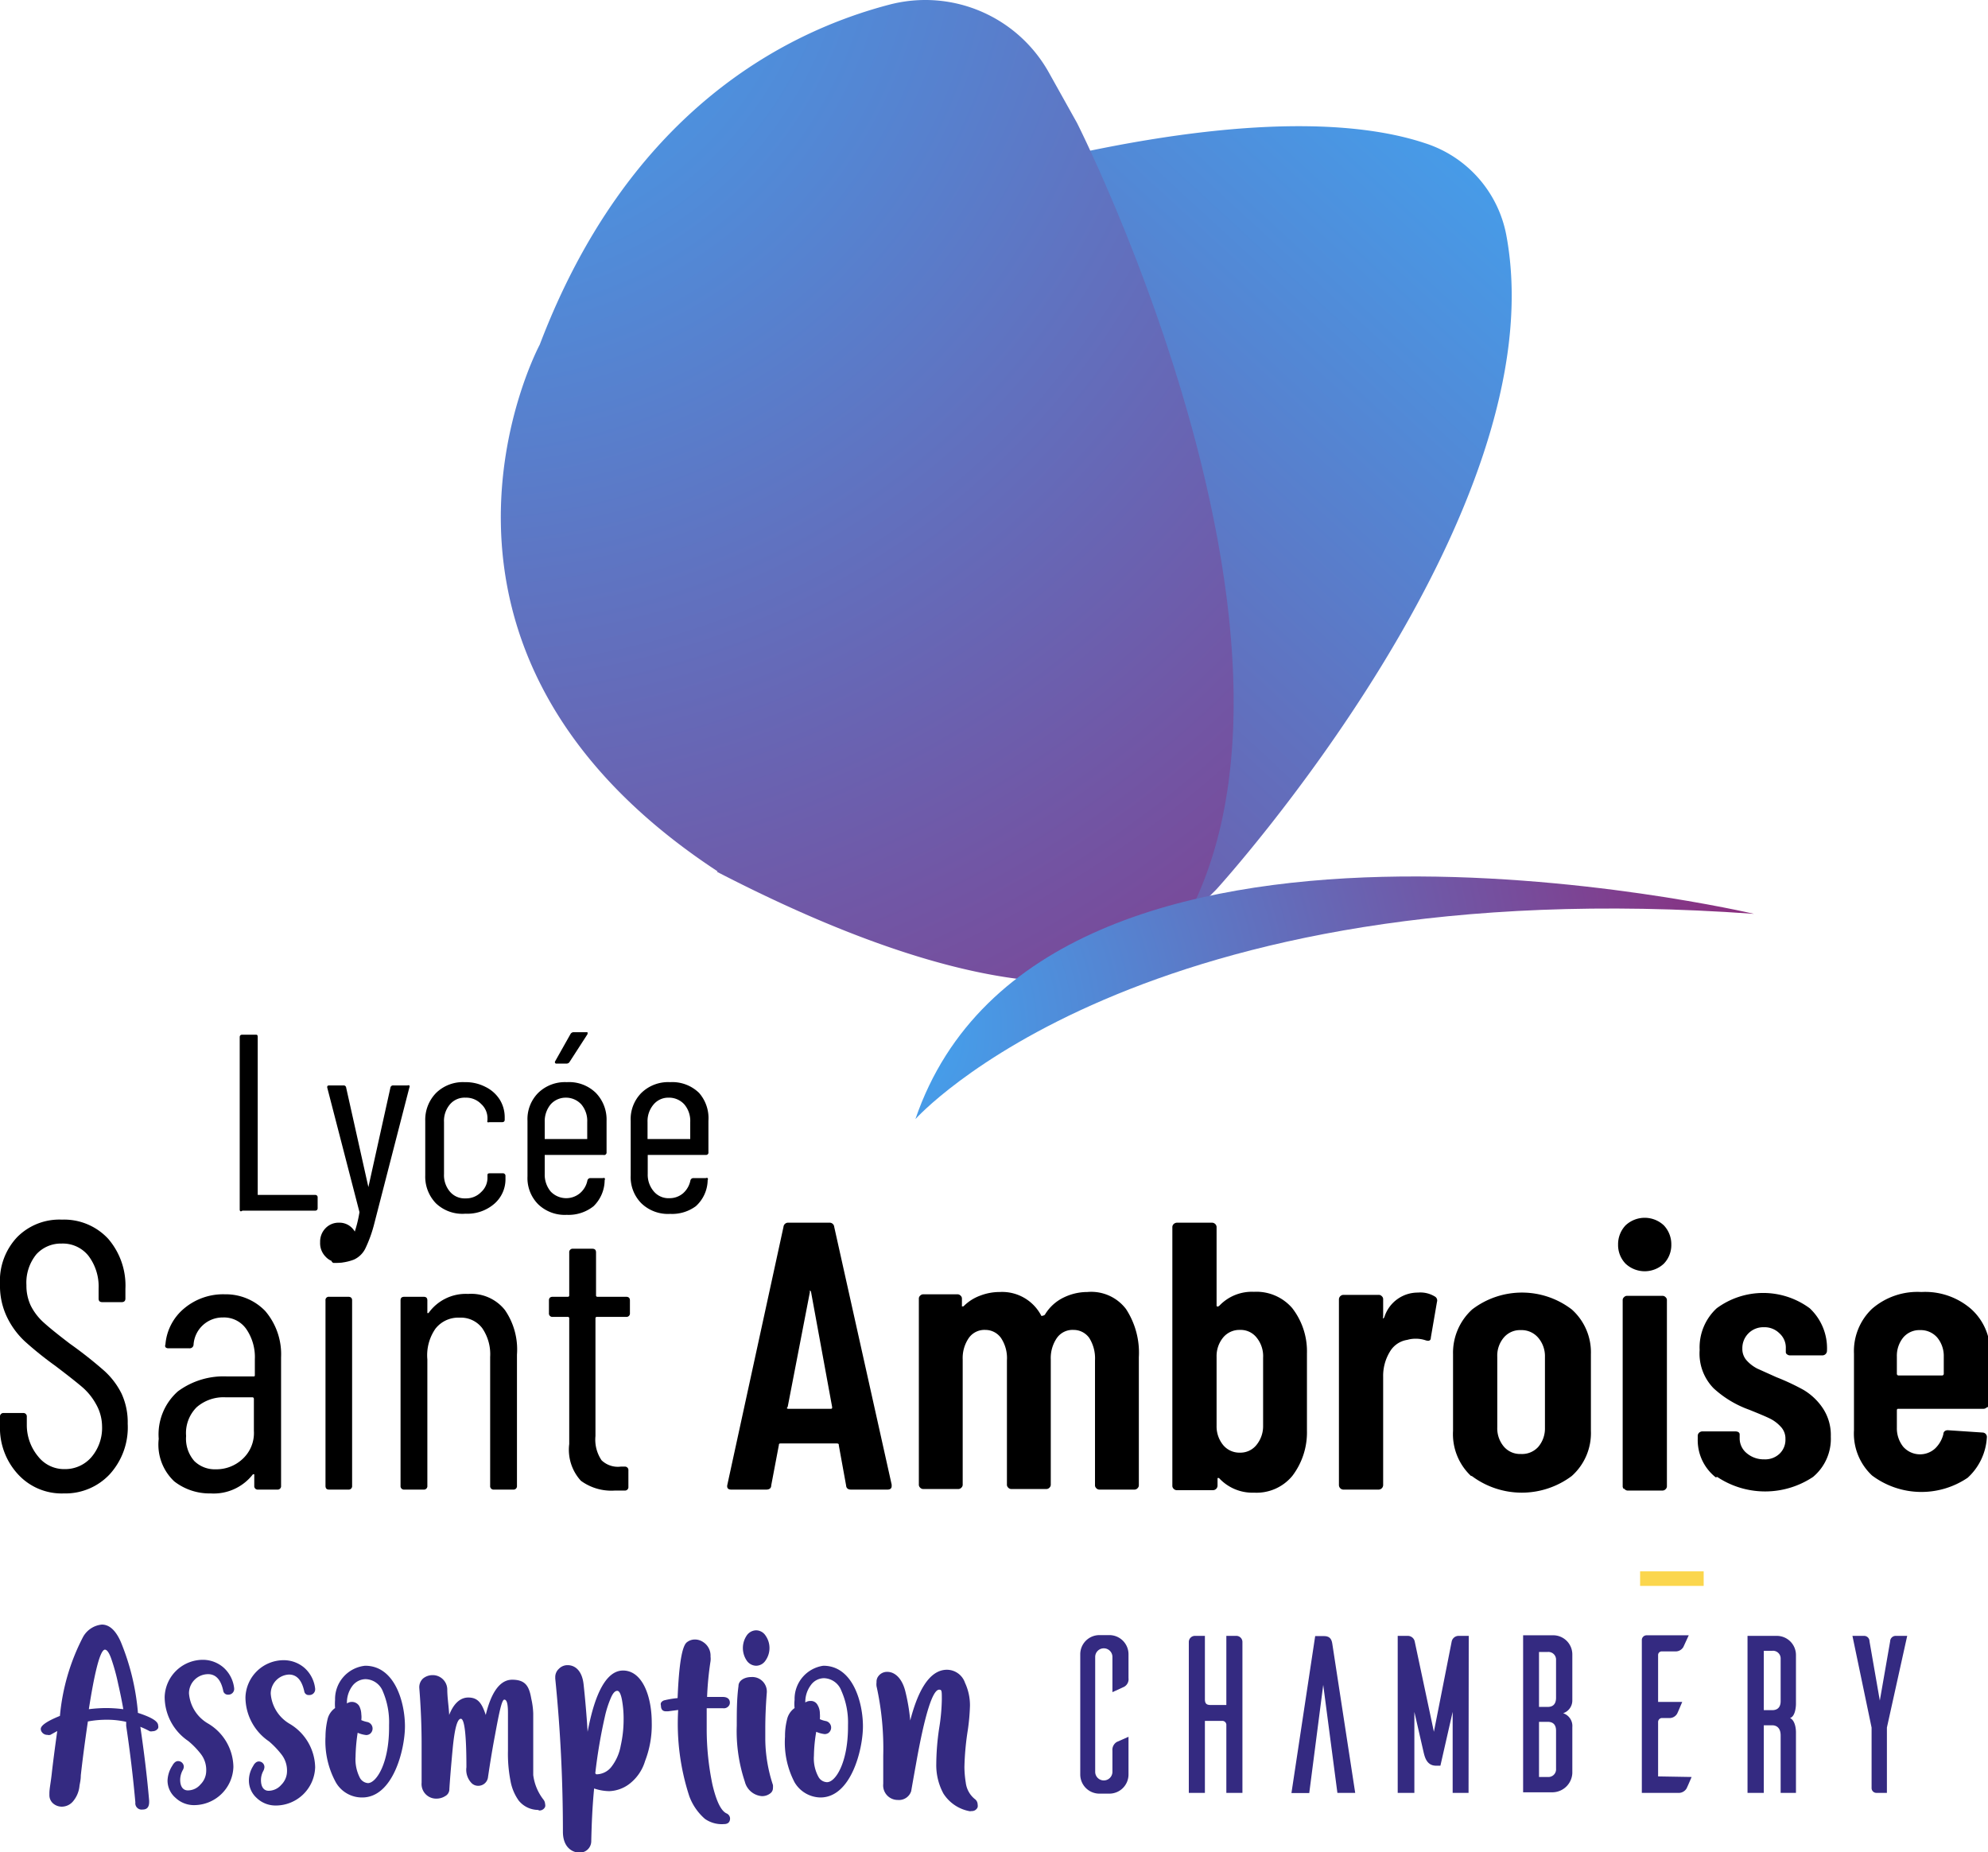<?xml version="1.0" encoding="UTF-8"?>
<svg xmlns="http://www.w3.org/2000/svg" xmlns:xlink="http://www.w3.org/1999/xlink" viewBox="0 0 103.83 96.74">
  <defs>
    <style>.cls-1{fill:#342a81;}.cls-2{fill:#fbd64d;}.cls-3{fill:url(#Nouvelle_nuance_de_dégradé_6);}.cls-4{fill:url(#Dégradé_sans_nom_2);}.cls-5{fill-rule:evenodd;fill:url(#Dégradé_sans_nom_2-2);}</style>
    <linearGradient id="Nouvelle_nuance_de_dégradé_6" x1="81.43" y1="1.45" x2="16.41" y2="72.18" gradientUnits="userSpaceOnUse">
      <stop offset="0" stop-color="#3fa8f4"></stop>
      <stop offset="1" stop-color="#971869"></stop>
    </linearGradient>
    <radialGradient id="Dégradé_sans_nom_2" cx="23.72" cy="-5.61" r="101.29" xlink:href="#Nouvelle_nuance_de_dégradé_6"></radialGradient>
    <radialGradient id="Dégradé_sans_nom_2-2" cx="45.2" cy="53.71" r="54.62" xlink:href="#Nouvelle_nuance_de_dégradé_6"></radialGradient>
  </defs>
  <g id="Calque_2" data-name="Calque 2">
    <g id="Logos">
      <path d="M.94,77A3.57,3.57,0,0,1,0,74.44V74a.18.18,0,0,1,.2-.2h1a.18.18,0,0,1,.2.2v.42A2.57,2.57,0,0,0,2,76.08a1.72,1.72,0,0,0,1.38.65,1.81,1.81,0,0,0,1.39-.62,2.35,2.35,0,0,0,.56-1.63A2.38,2.38,0,0,0,5,73.31a3.19,3.19,0,0,0-.7-.86c-.28-.24-.76-.62-1.42-1.12a18.27,18.27,0,0,1-1.58-1.27A4.24,4.24,0,0,1,.37,68.8,3.77,3.77,0,0,1,0,67.07a3.32,3.32,0,0,1,.9-2.46,3.1,3.1,0,0,1,2.33-.91,3.14,3.14,0,0,1,2.42,1,3.74,3.74,0,0,1,.9,2.62v.5c0,.13-.07.19-.2.19h-1c-.14,0-.2-.06-.2-.19v-.52a2.65,2.65,0,0,0-.53-1.71,1.71,1.71,0,0,0-1.4-.64,1.73,1.73,0,0,0-1.32.56,2.34,2.34,0,0,0-.52,1.61,2.45,2.45,0,0,0,.23,1.08,3,3,0,0,0,.69.89c.31.28.76.64,1.35,1.09A22,22,0,0,1,5.45,71.6a4,4,0,0,1,.9,1.19,3.57,3.57,0,0,1,.32,1.57A3.64,3.64,0,0,1,5.73,77a3.17,3.17,0,0,1-2.4,1A3.09,3.09,0,0,1,.94,77Z"></path>
      <path d="M13.85,68.47a3.47,3.47,0,0,1,.83,2.42V77.6a.18.18,0,0,1-.2.2h-1a.18.18,0,0,1-.2-.2V77s0,0,0,0,0,0-.07,0A2.59,2.59,0,0,1,11,78a3,3,0,0,1-1.9-.63,2.63,2.63,0,0,1-.81-2.22,3,3,0,0,1,1-2.48,4,4,0,0,1,2.57-.78h1.37c.06,0,.08,0,.08-.08V71a2.59,2.59,0,0,0-.45-1.59,1.42,1.42,0,0,0-1.22-.6,1.52,1.52,0,0,0-1.53,1.41.2.2,0,0,1-.22.2l-1.1,0a.2.2,0,0,1-.15-.06.17.17,0,0,1,0-.14,2.73,2.73,0,0,1,1-1.9,3.16,3.16,0,0,1,2.11-.72A2.86,2.86,0,0,1,13.85,68.47ZM12.67,76.2a1.84,1.84,0,0,0,.59-1.47V73.06s0-.08-.08-.08H11.79a2.14,2.14,0,0,0-1.51.51A1.9,1.9,0,0,0,9.72,75a1.77,1.77,0,0,0,.43,1.31,1.53,1.53,0,0,0,1.12.43A2,2,0,0,0,12.67,76.2Z"></path>
      <path d="M17,65.63a1,1,0,0,1-.28-.75,1,1,0,0,1,.28-.73.94.94,0,0,1,.71-.29.91.91,0,0,1,.69.29,1,1,0,0,1,.27.73,1.06,1.06,0,0,1-.27.75.89.89,0,0,1-.69.3A.91.91,0,0,1,17,65.63Zm0,12V67.92a.17.17,0,0,1,.19-.19h1c.13,0,.2.06.2.19V77.6a.18.18,0,0,1-.2.2h-1C17.05,77.8,17,77.73,17,77.6Z"></path>
      <path d="M26.37,68.42A3.63,3.63,0,0,1,27,70.75V77.6a.18.18,0,0,1-.2.2h-1a.18.18,0,0,1-.2-.2V70.87a2.4,2.4,0,0,0-.42-1.51A1.4,1.4,0,0,0,24,68.82a1.51,1.51,0,0,0-1.26.58A2.43,2.43,0,0,0,22.32,71V77.6a.18.18,0,0,1-.2.2h-1a.18.18,0,0,1-.2-.2V67.92c0-.13.06-.19.2-.19h1c.14,0,.2.06.2.19v.66a0,0,0,0,0,0,0,0,0,0,0,0,.06,0,2.39,2.39,0,0,1,2.07-1A2.25,2.25,0,0,1,26.37,68.42Z"></path>
      <path d="M32.7,68.78H31.18a.07.07,0,0,0-.08.08V75a1.92,1.92,0,0,0,.32,1.27,1.23,1.23,0,0,0,1,.33h.2a.18.18,0,0,1,.2.2v.85a.18.18,0,0,1-.2.2h-.5a2.7,2.7,0,0,1-1.78-.51,2.4,2.4,0,0,1-.61-1.92V68.86a.07.07,0,0,0-.08-.08h-.78a.18.18,0,0,1-.2-.2v-.66c0-.13.07-.19.2-.19h.78a.07.07,0,0,0,.08-.08V65.42a.18.18,0,0,1,.2-.2h1c.14,0,.2.06.2.2v2.23a.07.07,0,0,0,.08.08H32.7c.13,0,.2.06.2.19v.66A.18.18,0,0,1,32.7,68.78Z"></path>
      <path d="M44.19,77.58l-.38-2.09c0-.06,0-.1-.12-.1H40.8c-.08,0-.12,0-.12.08l-.4,2.11c0,.15-.1.22-.26.22H38.19c-.17,0-.24-.09-.2-.26l2.93-13.46a.24.24,0,0,1,.26-.22h2.13a.24.24,0,0,1,.26.22l3,13.46v.08c0,.12-.08.18-.22.18H44.45C44.29,77.8,44.2,77.73,44.19,77.58Zm-3-4h2.17c.08,0,.11,0,.1-.1l-1.1-6s0-.06-.06-.06,0,0,0,.06l-1.16,6C41.07,73.55,41.1,73.58,41.18,73.58Z"></path>
      <path d="M58.81,68.37a4.17,4.17,0,0,1,.67,2.52v6.67a.21.21,0,0,1-.07.17.22.22,0,0,1-.17.07H57.43a.22.22,0,0,1-.17-.07.21.21,0,0,1-.07-.17V71.05a2,2,0,0,0-.3-1.17,1,1,0,0,0-.82-.42,1,1,0,0,0-.87.42A1.85,1.85,0,0,0,54.88,71v6.53a.21.21,0,0,1-.07.17.22.22,0,0,1-.17.07H52.83a.22.22,0,0,1-.17-.07.21.21,0,0,1-.07-.17V71.05a1.89,1.89,0,0,0-.31-1.17,1,1,0,0,0-.81-.42,1,1,0,0,0-.87.42A1.85,1.85,0,0,0,50.28,71v6.53a.21.21,0,0,1-.07.17.22.22,0,0,1-.17.07H48.23a.22.22,0,0,1-.17-.07.21.21,0,0,1-.07-.17v-9.7a.2.2,0,0,1,.07-.16.22.22,0,0,1,.17-.07H50a.22.22,0,0,1,.17.07.2.2,0,0,1,.07.16v.32s0,.07,0,.08,0,0,.08,0a2.38,2.38,0,0,1,.9-.57,2.81,2.81,0,0,1,1-.18,2.3,2.3,0,0,1,2.17,1.25s.1,0,.18-.06a2.31,2.31,0,0,1,1-.91,2.82,2.82,0,0,1,1.22-.28A2.28,2.28,0,0,1,58.81,68.37Z"></path>
      <path d="M67.49,68.32a3.68,3.68,0,0,1,.77,2.35v4.06a3.75,3.75,0,0,1-.76,2.35,2.42,2.42,0,0,1-2,.88,2.37,2.37,0,0,1-1.83-.76.13.13,0,0,0-.08,0s0,0,0,.07v.32a.24.24,0,0,1-.24.24H61.47a.22.22,0,0,1-.17-.07.21.21,0,0,1-.07-.17V64.1a.22.22,0,0,1,.07-.17.26.26,0,0,1,.17-.07H63.3a.24.24,0,0,1,.17.07.22.22,0,0,1,.07.17v4.08s0,.06.05.06a.17.17,0,0,0,.11-.06,2.34,2.34,0,0,1,1.79-.71A2.47,2.47,0,0,1,67.49,68.32Zm-1.86,1.54a1.06,1.06,0,0,0-.87-.4,1.1,1.1,0,0,0-.88.4,1.53,1.53,0,0,0-.34,1v3.61a1.54,1.54,0,0,0,.34,1,1.1,1.1,0,0,0,.88.4,1.07,1.07,0,0,0,.87-.41,1.55,1.55,0,0,0,.34-1V70.91A1.53,1.53,0,0,0,65.63,69.86Z"></path>
      <path d="M74.93,67.71a.24.24,0,0,1,.12.29l-.32,1.86c0,.16-.1.2-.28.14a1.59,1.59,0,0,0-.51-.08,1.51,1.51,0,0,0-.44.06,1.27,1.27,0,0,0-.91.62,2.42,2.42,0,0,0-.35,1.31v5.65a.24.24,0,0,1-.24.24H70.17a.23.23,0,0,1-.17-.07.24.24,0,0,1-.07-.17v-9.7a.24.24,0,0,1,.24-.23H72a.21.21,0,0,1,.17.07.2.2,0,0,1,.07.16v.92a.1.1,0,0,0,0,.09s0,0,.06-.07a1.83,1.83,0,0,1,1.76-1.29A1.44,1.44,0,0,1,74.93,67.71Z"></path>
      <path d="M76.83,77.09a3,3,0,0,1-.94-2.36v-4a3.06,3.06,0,0,1,1-2.34,4.28,4.28,0,0,1,5.2,0,3,3,0,0,1,1,2.34v4a3,3,0,0,1-1,2.36,4.35,4.35,0,0,1-5.22,0Zm3.51-1.52a1.48,1.48,0,0,0,.35-1V70.87a1.48,1.48,0,0,0-.35-1,1.14,1.14,0,0,0-.91-.4,1.11,1.11,0,0,0-.89.39,1.46,1.46,0,0,0-.34,1v3.69a1.48,1.48,0,0,0,.34,1,1.11,1.11,0,0,0,.89.39A1.14,1.14,0,0,0,80.34,75.57Z"></path>
      <path d="M84.9,66a1.4,1.4,0,0,1-.39-1,1.43,1.43,0,0,1,.39-1,1.46,1.46,0,0,1,2,0,1.43,1.43,0,0,1,.39,1,1.4,1.4,0,0,1-.39,1,1.46,1.46,0,0,1-2,0Zm-.08,11.78a.21.21,0,0,1-.07-.17v-9.7a.2.2,0,0,1,.07-.16.22.22,0,0,1,.17-.07h1.83a.22.22,0,0,1,.17.07.2.2,0,0,1,.07.16v9.7a.21.21,0,0,1-.07.17.22.22,0,0,1-.17.07H85A.22.22,0,0,1,84.82,77.73Z"></path>
      <path d="M89.61,77.16a2.47,2.47,0,0,1-.94-2V75a.23.23,0,0,1,.07-.17.26.26,0,0,1,.17-.07h1.71c.16,0,.24.06.24.16v.18a1,1,0,0,0,.37.8,1.37,1.37,0,0,0,.91.32,1.09,1.09,0,0,0,.81-.3,1,1,0,0,0,.3-.76.89.89,0,0,0-.26-.66,1.88,1.88,0,0,0-.55-.41c-.2-.1-.56-.25-1.08-.46a5.46,5.46,0,0,1-1.86-1.12,2.59,2.59,0,0,1-.73-2,2.78,2.78,0,0,1,.89-2.18,4.09,4.09,0,0,1,4.86,0,2.86,2.86,0,0,1,.9,2.22.24.24,0,0,1-.24.24H93.51a.25.25,0,0,1-.17-.05.14.14,0,0,1-.07-.13v-.18a1,1,0,0,0-.33-.79,1.1,1.1,0,0,0-.82-.32A1.09,1.09,0,0,0,91,70.43a.89.89,0,0,0,.24.64,1.93,1.93,0,0,0,.54.41l1,.45a12,12,0,0,1,1.41.66,3.15,3.15,0,0,1,1,.94,2.53,2.53,0,0,1,.43,1.5,2.59,2.59,0,0,1-.93,2.11,4.51,4.51,0,0,1-5,0Z"></path>
      <path d="M103.76,73.51a.23.23,0,0,1-.17.07H99.17c-.07,0-.1,0-.1.1v.88a1.55,1.55,0,0,0,.33,1,1.17,1.17,0,0,0,1.66.1,1.56,1.56,0,0,0,.44-.76c0-.14.12-.21.25-.2l1.8.12a.23.23,0,0,1,.22.26,3.09,3.09,0,0,1-1,2.1,4.3,4.3,0,0,1-5-.12,3,3,0,0,1-.94-2.36v-4a3.05,3.05,0,0,1,.94-2.34,3.62,3.62,0,0,1,2.58-.88,3.66,3.66,0,0,1,2.59.88,3,3,0,0,1,1,2.34v2.65A.26.26,0,0,1,103.76,73.51ZM99.4,69.86a1.52,1.52,0,0,0-.33,1v.88a.09.09,0,0,0,.1.1h2.25a.09.09,0,0,0,.1-.1v-.88a1.51,1.51,0,0,0-.34-1,1.14,1.14,0,0,0-.9-.39A1.1,1.1,0,0,0,99.4,69.86Z"></path>
      <path d="M12.52,63.17v-9c0-.09.05-.13.14-.13h.67c.09,0,.13,0,.13.13v8.24a0,0,0,0,0,0,0h3a.12.12,0,0,1,.13.13v.56a.12.12,0,0,1-.13.13H12.66C12.57,63.3,12.52,63.26,12.52,63.17Z"></path>
      <path d="M17.33,65.9a.16.16,0,0,1,0-.09v-.54c0-.09,0-.14.07-.14h.06a1.15,1.15,0,0,0,.64-.14,1,1,0,0,0,.38-.52,6.58,6.58,0,0,0,.29-1.13.09.09,0,0,0,0-.05,0,0,0,0,1,0,0l-1.68-6.49v0c0-.07,0-.11.13-.11h.72a.13.13,0,0,1,.14.12l1.16,5.19s0,0,0,0,0,0,0,0l1.15-5.19a.14.14,0,0,1,.15-.12h.74a.18.18,0,0,1,.1,0,.11.11,0,0,1,0,.11l-1.83,7.1a6.88,6.88,0,0,1-.47,1.31,1.24,1.24,0,0,1-.6.58,2.61,2.61,0,0,1-1,.17h-.07S17.35,65.93,17.33,65.9Z"></path>
      <path d="M22.77,62.85a2,2,0,0,1-.56-1.46V58.54a2,2,0,0,1,.57-1.46,2,2,0,0,1,1.49-.56,2.25,2.25,0,0,1,1.09.25,1.83,1.83,0,0,1,.74.66,1.75,1.75,0,0,1,.26.92v.13c0,.09-.05.13-.14.13l-.67,0a.12.12,0,0,1-.09,0,.1.1,0,0,1,0-.09v-.1a1,1,0,0,0-.33-.76,1.09,1.09,0,0,0-.82-.33,1,1,0,0,0-.81.35,1.33,1.33,0,0,0-.31.92v2.72a1.33,1.33,0,0,0,.31.92,1,1,0,0,0,.81.35,1.09,1.09,0,0,0,.82-.33,1,1,0,0,0,.33-.76v-.09c0-.09,0-.13.13-.13h.67a.13.13,0,0,1,.14.14v.14a1.69,1.69,0,0,1-.58,1.31,2.15,2.15,0,0,1-1.51.52A2,2,0,0,1,22.77,62.85Z"></path>
      <path d="M31.51,60.32h-3s-.06,0-.06,0v1a1.37,1.37,0,0,0,.31.91,1.12,1.12,0,0,0,1.53.09,1.17,1.17,0,0,0,.39-.67.16.16,0,0,1,.15-.12l.66,0a.12.12,0,0,1,.09,0,.11.11,0,0,1,0,.11A1.92,1.92,0,0,1,31,63a2.1,2.1,0,0,1-1.4.45,2,2,0,0,1-1.49-.55,1.94,1.94,0,0,1-.56-1.46V58.54a1.94,1.94,0,0,1,.56-1.46,2,2,0,0,1,1.49-.56,2,2,0,0,1,1.52.56,2,2,0,0,1,.56,1.46v1.64A.13.13,0,0,1,31.51,60.32Zm-2.75-2.64a1.38,1.38,0,0,0-.31.92v.89s0,0,.06,0h2.16s0,0,0,0V58.6a1.33,1.33,0,0,0-.31-.92,1.09,1.09,0,0,0-.84-.35A1.05,1.05,0,0,0,28.76,57.68ZM29,55.53a.09.09,0,0,1,0-.11L29.8,54a.19.19,0,0,1,.16-.09h.62c.05,0,.08,0,.1,0a.16.16,0,0,1,0,.11l-.93,1.44a.18.18,0,0,1-.16.09h-.5A.11.11,0,0,1,29,55.53Z"></path>
      <path d="M36.89,60.32h-3s-.06,0-.06,0v1a1.33,1.33,0,0,0,.32.91,1,1,0,0,0,.81.35,1.08,1.08,0,0,0,.72-.26,1.21,1.21,0,0,0,.38-.67.16.16,0,0,1,.15-.12l.66,0a.1.1,0,0,1,.09,0,.11.11,0,0,1,0,.11A1.87,1.87,0,0,1,36.34,63,2.09,2.09,0,0,1,35,63.4a2,2,0,0,1-1.5-.55,1.94,1.94,0,0,1-.56-1.46V58.54a1.94,1.94,0,0,1,.56-1.46,2,2,0,0,1,1.5-.56,2,2,0,0,1,1.51.56A2,2,0,0,1,37,58.54v1.64A.12.12,0,0,1,36.89,60.32Zm-2.75-2.64a1.34,1.34,0,0,0-.32.92v.89s0,0,.06,0H36s.05,0,.05,0V58.6a1.33,1.33,0,0,0-.31-.92,1.08,1.08,0,0,0-.83-.35A1,1,0,0,0,34.14,57.68Z"></path>
      <path class="cls-1" d="M7.07,94.14c-.12-1.33-.28-2.67-.48-4,0,0,0-.12,0-.21a4.54,4.54,0,0,0-1-.11,5.31,5.31,0,0,0-1,.09c-.17,1.16-.29,2.09-.37,2.82,0,.26-.06.45-.07.56a1.46,1.46,0,0,1-.36.82.77.77,0,0,1-.55.25.69.69,0,0,1-.49-.19.57.57,0,0,1-.17-.42v-.09c0-.23.07-.55.12-1,.07-.63.17-1.39.29-2.25l-.36.2a.33.33,0,0,1-.16,0,.34.34,0,0,1-.28-.14.27.27,0,0,1-.06-.17c0-.18.33-.41,1-.68a11.08,11.08,0,0,1,1.19-4.09,1.26,1.26,0,0,1,1-.68c.39,0,.73.3,1,.93A12.43,12.43,0,0,1,7.2,89.4l0,.06c.71.23,1.06.44,1.06.66a.25.25,0,0,1,0,.14.33.33,0,0,1-.29.16.28.28,0,0,1-.15,0,4.37,4.37,0,0,0-.49-.23c.19,1.29.35,2.58.46,3.86v.06c0,.27-.11.4-.34.4A.33.33,0,0,1,7.07,94.14Zm-.9-6.2a10.43,10.43,0,0,0-.34-1.25c-.12-.36-.24-.53-.35-.53-.28,0-.59,1.5-.84,3.11a7.49,7.49,0,0,1,.88-.06,7,7,0,0,1,.92.06C6.37,88.86,6.28,88.42,6.17,87.94Z"></path>
      <path class="cls-1" d="M9.17,93.9A1.19,1.19,0,0,1,8.75,93,1.52,1.52,0,0,1,9,92.22q.13-.24.3-.24a.3.3,0,0,1,.3.3.38.38,0,0,1-.06.18,1.09,1.09,0,0,0-.13.49c0,.39.17.56.4.56a.86.86,0,0,0,.66-.31,1,1,0,0,0,.3-.7,1.36,1.36,0,0,0-.28-.89,4.21,4.21,0,0,0-.66-.68,2.79,2.79,0,0,1-1.23-2.3,2,2,0,0,1,2-1.94,1.65,1.65,0,0,1,1.07.4,1.7,1.7,0,0,1,.56,1.09v.06a.3.3,0,0,1-.32.27.24.24,0,0,1-.25-.2c-.12-.58-.39-.87-.79-.87a1,1,0,0,0-1,1,2,2,0,0,0,1,1.58,2.68,2.68,0,0,1,1.32,2.26,2.06,2.06,0,0,1-2.08,2A1.4,1.4,0,0,1,9.17,93.9Z"></path>
      <path class="cls-1" d="M13.4,93.9A1.22,1.22,0,0,1,13,93a1.42,1.42,0,0,1,.22-.76c.08-.16.19-.24.29-.24a.29.29,0,0,1,.3.3.49.49,0,0,1-.05.18,1,1,0,0,0-.13.49c0,.39.17.56.4.56a.88.88,0,0,0,.66-.31,1,1,0,0,0,.3-.7,1.36,1.36,0,0,0-.29-.89,4.59,4.59,0,0,0-.65-.68,2.79,2.79,0,0,1-1.23-2.3,2,2,0,0,1,2-1.94,1.66,1.66,0,0,1,1.08.4,1.7,1.7,0,0,1,.56,1.09v.06a.3.3,0,0,1-.32.27.23.23,0,0,1-.25-.2c-.13-.58-.39-.87-.8-.87a1,1,0,0,0-.95,1,2,2,0,0,0,1,1.58,2.7,2.7,0,0,1,1.32,2.26,2.06,2.06,0,0,1-2.08,2A1.42,1.42,0,0,1,13.4,93.9Z"></path>
      <path class="cls-1" d="M17.54,93.09A4.48,4.48,0,0,1,17,90.7a4,4,0,0,1,.1-.87,1,1,0,0,1,.4-.62,2.81,2.81,0,0,1,0-.43A1.75,1.75,0,0,1,19.07,87c1.57,0,2.08,1.95,2.08,3.16s-.62,3.73-2.24,3.72A1.57,1.57,0,0,1,17.54,93.09Zm2.78-3A4.08,4.08,0,0,0,20,88.35a1,1,0,0,0-.91-.65.88.88,0,0,0-.69.36,1.45,1.45,0,0,0-.28.91.45.45,0,0,1,.64.13,1,1,0,0,1,.11.43,1.2,1.2,0,0,1,0,.31,1.5,1.5,0,0,0,.32.1.35.35,0,0,1,.13.62.35.35,0,0,1-.19.06,1.49,1.49,0,0,1-.45-.12,9.21,9.21,0,0,0-.11,1.25,2.11,2.11,0,0,0,.23,1.11.53.53,0,0,0,.42.27C19.66,93.12,20.34,92.08,20.32,90.14Z"></path>
      <path class="cls-1" d="M28.09,94.53a1.31,1.31,0,0,1-1-.49A2.54,2.54,0,0,1,26.66,93a7.36,7.36,0,0,1-.13-1.57c0-.41,0-.79,0-1.16s0-.57,0-.81c0-.47-.06-.69-.19-.69s-.26.62-.49,1.87c-.16.84-.27,1.56-.36,2.16a.51.51,0,0,1-.52.47.48.48,0,0,1-.33-.13,1,1,0,0,1-.28-.84c0-1.69-.1-2.53-.29-2.53s-.33.53-.43,1.59-.15,1.75-.17,2.08a.41.41,0,0,1-.22.37.85.85,0,0,1-.47.13.75.75,0,0,1-.38-.1.76.76,0,0,1-.38-.73c0-1,0-1.72,0-2q0-1.44-.12-2.94v0a.62.62,0,0,1,.19-.5.79.79,0,0,1,.51-.18.76.76,0,0,1,.76.73c0,.45.08.9.1,1.35.18-.46.49-.91,1-.91s.71.31.91.91c.24-1,.66-1.84,1.38-1.84s.89.37,1,1a4,4,0,0,1,.1.77c0,.22,0,.37,0,.45,0,.3,0,.61,0,.93s0,.49,0,.73,0,.74,0,1.1A2.62,2.62,0,0,0,28.39,94a.4.4,0,0,1,.08.22.3.3,0,0,1,0,.15.32.32,0,0,1-.3.19Z"></path>
      <path class="cls-1" d="M29.4,95.67c0-2.65-.13-5.33-.4-8V87.6a.58.58,0,0,1,.19-.44.62.62,0,0,1,.46-.19c.37,0,.75.27.83,1s.16,1.64.21,2.48c.17-.87.64-3.2,1.85-3.2,1,0,1.5,1.32,1.5,2.73a5.23,5.23,0,0,1-.35,2,2.35,2.35,0,0,1-.87,1.23,1.85,1.85,0,0,1-1,.34,2.58,2.58,0,0,1-.79-.14c-.09.93-.13,1.85-.15,2.77a.6.6,0,0,1-.64.58C29.84,96.74,29.4,96.44,29.4,95.67Zm1.74-3a1,1,0,0,0,.8-.4,2.52,2.52,0,0,0,.48-1.1,6.18,6.18,0,0,0,.15-1.34,5.48,5.48,0,0,0-.09-1.07q-.09-.45-.24-.45c-.12,0-.23.12-.34.38a5.37,5.37,0,0,0-.3.93,27.49,27.49,0,0,0-.51,3Z"></path>
      <path class="cls-1" d="M36.82,95A2.88,2.88,0,0,1,36,93.81a12.22,12.22,0,0,1-.58-4.5l-.53.07h-.11c-.17,0-.26-.1-.26-.3a.23.23,0,0,1,0-.14.29.29,0,0,1,.2-.14,4.68,4.68,0,0,1,.67-.11c.07-1.76.23-2.73.49-2.92a.66.66,0,0,1,.41-.14.75.75,0,0,1,.43.13.84.84,0,0,1,.39.76,1,1,0,0,1,0,.24,16.27,16.27,0,0,0-.18,1.87l.82,0c.25,0,.37.12.37.3a.27.27,0,0,1-.06.17.32.32,0,0,1-.29.12h-.86c0,.24,0,.6,0,1.09a14.12,14.12,0,0,0,.3,2.9c.2.85.44,1.36.73,1.5a.3.3,0,0,1,.19.26c0,.2-.11.3-.32.3A1.53,1.53,0,0,1,36.82,95Z"></path>
      <path class="cls-1" d="M38.9,93.05a8.34,8.34,0,0,1-.42-2.93c0-.71,0-1.39.09-2.06,0-.3.33-.47.67-.47a.76.76,0,0,1,.81.8c-.06.75-.08,1.38-.08,1.89v.59a7.83,7.83,0,0,0,.4,2.36,1,1,0,0,1,0,.16.34.34,0,0,1-.12.26.69.69,0,0,1-.46.16A1,1,0,0,1,38.9,93.05ZM39,86.73a1.17,1.17,0,0,1,0-1.31.61.61,0,0,1,.49-.27.59.59,0,0,1,.49.27,1.13,1.13,0,0,1,0,1.31.59.59,0,0,1-.49.27A.61.61,0,0,1,39,86.73Z"></path>
      <path class="cls-1" d="M41.5,93.09A4.49,4.49,0,0,1,41,90.7a3.46,3.46,0,0,1,.1-.87,1,1,0,0,1,.4-.62,1.91,1.91,0,0,1,0-.43A1.75,1.75,0,0,1,43,87c1.56,0,2.07,1.95,2.07,3.16s-.62,3.73-2.23,3.72A1.6,1.6,0,0,1,41.5,93.09Zm2.79-3a4.08,4.08,0,0,0-.35-1.79,1,1,0,0,0-.9-.65.85.85,0,0,0-.69.36,1.46,1.46,0,0,0-.29.91.44.44,0,0,1,.26-.08.39.39,0,0,1,.38.21.85.85,0,0,1,.12.43,1.88,1.88,0,0,1,0,.31,1.34,1.34,0,0,0,.32.1.35.35,0,0,1,.13.62.36.36,0,0,1-.2.06,1.53,1.53,0,0,1-.44-.12,8,8,0,0,0-.12,1.25,2,2,0,0,0,.24,1.11.53.53,0,0,0,.42.27C43.62,93.12,44.3,92.08,44.29,90.14Z"></path>
      <path class="cls-1" d="M50.66,94.6a2.06,2.06,0,0,1-1.39-.93,3.11,3.11,0,0,1-.37-1.54,13.1,13.1,0,0,1,.15-1.86,10.32,10.32,0,0,0,.14-1.5c0-.46,0-.52-.14-.52-.34,0-.75,1.29-1.21,3.89-.15.83-.23,1.29-.25,1.41a.67.67,0,0,1-.7.46.76.76,0,0,1-.76-.84c0-.57,0-1,0-1.47a15,15,0,0,0-.35-3.63.82.82,0,0,1,0-.21.47.47,0,0,1,.1-.32.56.56,0,0,1,.47-.22c.36,0,.75.3.93,1a10,10,0,0,1,.26,1.54c.36-1.4.95-2.67,1.94-2.65a1,1,0,0,1,.92.68,2.78,2.78,0,0,1,.26,1.2,10.91,10.91,0,0,1-.11,1.25,14.39,14.39,0,0,0-.18,1.94,5.33,5.33,0,0,0,.07.82,1.3,1.3,0,0,0,.47.86.35.35,0,0,1,.15.28.4.4,0,0,1,0,.15.32.32,0,0,1-.31.2Z"></path>
      <path class="cls-1" d="M58.94,92.68a1,1,0,0,1-1,1h-.52a1,1,0,0,1-1-1V86.4a1,1,0,0,1,1-1h.52a1,1,0,0,1,1,1v1.25a.45.45,0,0,1-.23.45l-.61.28V86.54a.45.45,0,0,0-.9,0v6a.45.45,0,1,0,.9,0v-1.1a.48.48,0,0,1,.23-.46l.61-.27Z"></path>
      <path class="cls-1" d="M64.55,85.44a.32.32,0,0,1,.34.33v7.87h-.84V90.07a.21.21,0,0,0-.2-.19h-.92v3.76h-.84V85.77a.32.32,0,0,1,.34-.33h.5v3.31c0,.24.1.3.3.3h.82V85.44Z"></path>
      <path class="cls-1" d="M70.78,93.64h-.93L69.11,88l-.73,5.65h-.93l1.24-8.2h.46c.35,0,.41.22.44.44Z"></path>
      <path class="cls-1" d="M76.7,93.64h-.83V89.41l-.64,2.81H75c-.5,0-.59-.49-.64-.67l-.49-2.14v4.23H73v-8.2h.51a.37.37,0,0,1,.38.3l1,4.71.93-4.72a.37.37,0,0,1,.37-.29h.52Z"></path>
      <path class="cls-1" d="M82.12,90.21v2.4a1.05,1.05,0,0,1-1.05,1H79.55v-8.2h1.52a1,1,0,0,1,1.05,1v2.4a.7.7,0,0,1-.48.67A.7.7,0,0,1,82.12,90.21Zm-.85-3.51a.4.4,0,0,0-.43-.42h-.46v2.87h.46c.22,0,.43-.1.43-.48Zm0,3.69c0-.36-.21-.46-.43-.46h-.46v2.88h.46a.4.4,0,0,0,.43-.43Z"></path>
      <path class="cls-1" d="M88.35,92.81c-.09.21-.23.54-.27.61a.48.48,0,0,1-.45.22H85.75v-8a.25.25,0,0,1,.26-.23H88.2l-.28.61a.47.47,0,0,1-.45.23h-.68a.19.19,0,0,0-.19.2v2.44h1.26c-.09.21-.23.55-.27.62a.46.46,0,0,1-.44.22h-.36a.21.21,0,0,0-.19.2v2.85Z"></path>
      <path class="cls-1" d="M93,93.64v-3c0-.4-.22-.53-.44-.53h-.44v3.53h-.85v-8.2H92.8a1,1,0,0,1,1,1V89s0,.64-.31.73c.33.16.31.77.31.77v3.14Zm-.44-4.32c.22,0,.44-.1.44-.47V86.64a.4.4,0,0,0-.44-.42h-.44v3.1Z"></path>
      <path class="cls-1" d="M98.55,90.23v3.41H98a.25.25,0,0,1-.25-.25V90.23l-1-4.79h.62a.28.28,0,0,1,.27.28l.54,3.1.54-3.1a.29.29,0,0,1,.27-.28h.62Z"></path>
      <rect class="cls-2" x="85.66" y="82.07" width="3.32" height="0.76"></rect>
      <path class="cls-3" d="M56.65,7.93C38.36,13.79,42,29.57,42,29.57,43,41.22,49.06,46.84,53.53,49.44a6.67,6.67,0,0,0,8.08-1.06l1.93-1.94S81.4,26.84,78.67,12.27a6.26,6.26,0,0,0-4.24-4.79c-3-1-8.39-1.52-17.78.45"></path>
      <path class="cls-4" d="M37.48,45.51C19.68,33.83,28.19,18,28.19,18,32.79,5.91,40.91,1.69,46.46.24a7.39,7.39,0,0,1,8.31,3.53l1.48,2.65s13.28,26.23,6,41a6.91,6.91,0,0,1-5.95,3.86c-3.49.15-9.41-.86-18.86-5.75"></path>
      <path class="cls-5" d="M47.81,58.45S59.46,45.4,91.61,47.73C91.61,47.73,54.47,39,47.81,58.45Z"></path>
    </g>
  </g>
</svg>
